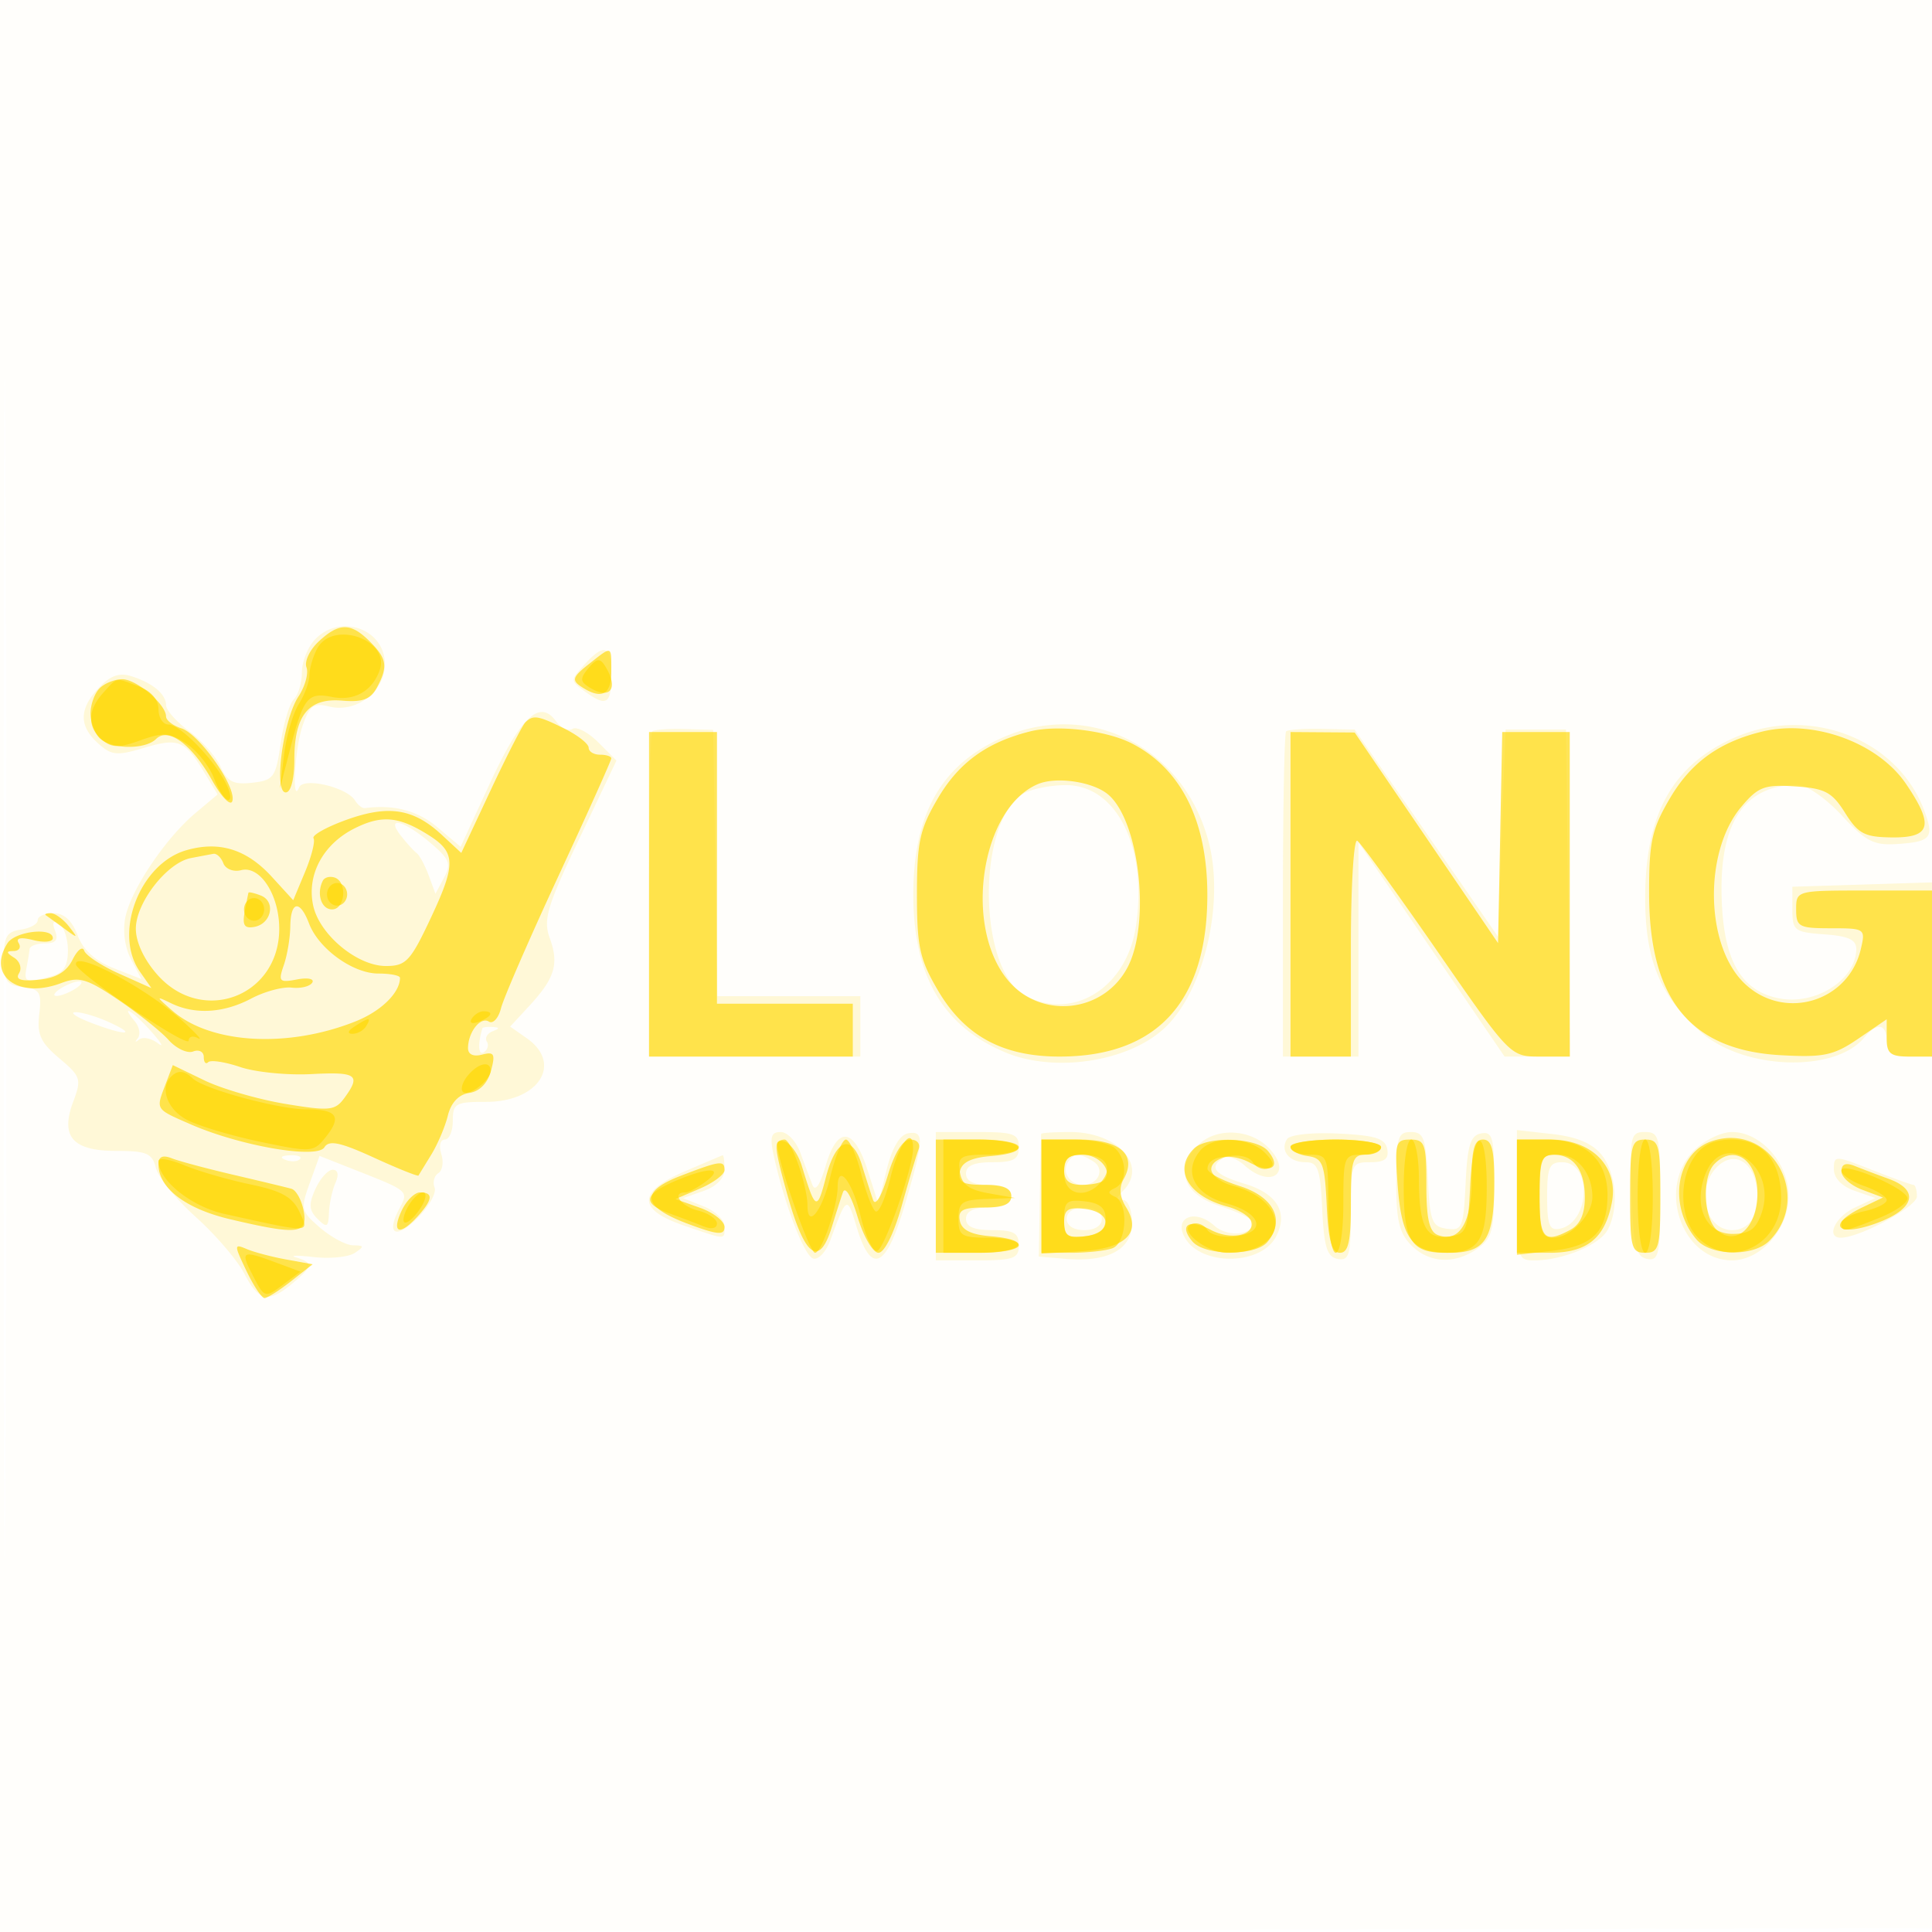 <svg xmlns="http://www.w3.org/2000/svg" width="256" height="256"><path fill="gold" fill-opacity=".016" fill-rule="evenodd" d="M0 128.004v128.004l128.25-.254 128.25-.254.254-127.75L257.008 0H0zm.485.496c0 70.4.119 99.053.265 63.672s.146-92.98 0-128S.485 58.1.485 128.5"/><path fill="gold" fill-opacity=".147" fill-rule="evenodd" d="M41.655 84.829c-.91 1.006-1.655 2.941-1.655 4.3s-.479 2.95-1.063 3.534c-.585.585-1.374 3.233-1.753 5.885-.638 4.457-.922 4.848-3.76 5.172-2.473.282-3.29-.129-4.194-2.116-.619-1.356-2.498-3.482-4.177-4.723S22 94.089 22 93.434c0-1.477-1.825-2.982-4.671-3.854-1.544-.473-2.773-.019-4.25 1.566-2.614 2.805-2.637 5.039-.076 7.356 1.757 1.591 2.495 1.665 6.02.609 4.596-1.377 5.437-1.047 7.978 3.13l1.838 3.024-2.951 2.482c-3.942 3.318-8.479 10.051-9.265 13.753-.384 1.81-.09 4.039.743 5.62l1.38 2.619-3.683-1.446c-2.459-.966-4.049-2.419-4.786-4.37-.734-1.944-1.802-2.923-3.19-2.923-1.148 0-2.087.419-2.087.93s-1.013 1.075-2.25 1.25C.906 123.442.5 124.132.5 127c0 3.005.36 3.542 2.544 3.797 2.242.261 2.498.685 2.16 3.585-.314 2.687.172 3.756 2.658 5.849 2.837 2.386 2.963 2.772 1.862 5.69-1.769 4.686-.132 6.579 5.69 6.579 4.02 0 4.756.317 5.241 2.256.311 1.241 2.702 4.177 5.313 6.525s5.498 5.72 6.416 7.494c1.903 3.681 3.182 3.938 6.366 1.281 2.709-2.259 2.781-2.751.5-3.43-.962-.287.05-.315 2.25-.063s4.675.01 5.5-.537c1.295-.859 1.269-.997-.194-1.011-.932-.008-2.904-1.056-4.383-2.327-2.554-2.198-2.623-2.492-1.384-5.918l1.303-3.606 5.028 1.982c6.759 2.664 6.788 2.69 5.568 4.97-1.842 3.443-.499 4.172 2.38 1.293 1.519-1.518 2.538-3.342 2.265-4.053s-.047-1.569.501-1.908c.549-.339.724-1.478.389-2.532-.34-1.071-.137-1.916.46-1.916.587 0 1.067-1.125 1.067-2.5 0-2.29.371-2.5 4.429-2.5 6.965 0 10.186-5.055 5.37-8.428l-2.202-1.542 2.555-2.765c3.37-3.647 3.941-5.539 2.7-8.942-.896-2.456-.388-4.17 3.902-13.185l4.931-10.362-2.407-2.407c-1.324-1.324-2.858-2.129-3.409-1.788s-1.547-.125-2.212-1.035c-2.146-2.936-4.663-.569-8.71 8.191l-3.913 8.469-3.094-2.603c-2.608-2.195-5.774-3.027-9.578-2.518-.351.047-.945-.411-1.321-1.018-1.088-1.762-6.845-3.107-7.407-1.731-1.009 2.468-.575-5.205.462-8.182.926-2.655 1.471-3.05 3.507-2.539 3.595.903 7.397-1.978 7.397-5.603 0-4.743-6.064-6.809-9.345-3.183m35.763 3.261c-1.856 2.052-1.855 2.117.036 3.5C80.359 93.714 81 93.336 81 89.5c0-4.017-.901-4.371-3.582-1.41m8.998 8.827c-.229.229-.416 10.016-.416 21.75V140h28v-8H95.046l-.273-17.646-.273-17.645-3.834-.105c-2.109-.057-4.022.084-4.25.313m46.084.973c-7.936 3.663-11.513 10.153-11.478 20.828.034 10.639 3.946 17.281 12.21 20.734 6.465 2.702 16.098 1.272 20.941-3.107 5.339-4.829 8.169-16.709 5.94-24.944-3.417-12.631-16.088-18.83-27.613-13.511m37.915-.973c-.228.229-.415 10.016-.415 21.75V140h10v-28.386l9.684 14.193L199.367 140h8.672l-.269-21.667-.27-21.667-4-.002-4-.001-.5 13.729-.5 13.73-9.5-13.723-9.5-13.722-4.335-.089c-2.384-.048-4.521.1-4.75.329m59.085.973c-8 3.692-11.5 10.119-11.5 21.118 0 8.244 1.988 13.018 7.399 17.769 5.693 4.999 17.72 5.399 21.605.718 1.726-2.079 2.996-1.866 2.996.505 0 1.556.667 2 3 2h3v-23.075l-9.25.287-9.25.288v3c0 2.815.263 3.019 4.25 3.307 3.221.234 4.242.718 4.218 2-.076 4.036-5.375 7.411-10.19 6.491-4.848-.927-7.176-4.644-7.599-12.137-.611-10.814 2.71-16.161 10.04-16.161 1.158 0 3.75 1.8 5.817 4.039 3.211 3.478 4.242 4.005 7.417 3.791 4.455-.3 4.873-.838 3.491-4.496-3.631-9.609-15.523-14.023-25.444-9.444m-93.844 7.243c-6.271 3.645-6.128 23.403.194 26.787 6.346 3.396 13.447-1.047 14.666-9.177 1.573-10.491-2.565-18.769-9.355-18.713-2.014.017-4.491.513-5.505 1.103m-82.528 5.617c.754.963 1.687 1.988 2.072 2.278s1.106 1.624 1.601 2.963l.901 2.435 1.14-2.131c.989-1.847.731-2.476-1.927-4.713-3.511-2.954-5.856-3.469-3.787-.832M7.299 123.336c.462 1.205.095 1.664-1.33 1.664-1.083 0-2.003.338-2.046.75s-.227 1.537-.411 2.5c-.367 1.916-.09 2.012 3.238 1.12 1.66-.445 2.25-1.344 2.25-3.428 0-1.553-.526-3.149-1.17-3.547-.787-.486-.961-.178-.531.941M8 131c-.825.533-1.05.969-.5.969s1.675-.436 2.5-.969 1.05-.969.5-.969-1.675.436-2.5.969m4 4.5c4.566 1.758 6.362 1.732 2.5-.036-1.65-.756-3.675-1.36-4.5-1.343s.075.638 2 1.379m5.869-.158c.612.738.78 1.751.372 2.25-.407.499-.332.574.167.167.499-.408 1.624-.197 2.5.469s.501-.012-.832-1.508c-2.434-2.731-4.293-3.891-2.207-1.378m46.054.908c-.638 2.086-.55 3.638.181 3.186.511-.316.693-.955.406-1.42s.043-1.073.734-1.352c.998-.402.999-.522.006-.585-.687-.043-1.284.034-1.327.171m38.601 16.861c1.416 6.444 4.02 13.254 5.22 13.645.684.224 1.71-.868 2.28-2.425 2.148-5.872 2.237-5.919 3.459-1.831 1.935 6.472 3.887 5.641 6.362-2.707 2.604-8.787 2.663-10.037.452-9.612-1.083.209-2.108 1.967-2.812 4.824l-1.109 4.495-1.438-4.5c-1.805-5.649-3.981-5.845-5.542-.5-.748 2.56-1.379 3.46-1.753 2.5a291 291 0 0 1-1.589-4.25c-.552-1.512-1.726-2.75-2.609-2.75-1.275 0-1.464.639-.921 3.111M124 158.5v8.5h5.5c4.833 0 5.5-.242 5.5-2 0-1.619-.667-2-3.5-2-2.444 0-3.5-.452-3.5-1.5q0-1.5 3-1.5t3-1.5-3-1.5-3-1.5c0-1.048 1.056-1.5 3.5-1.5 2.833 0 3.5-.381 3.5-2 0-1.758-.667-2-5.5-2H124zm13.959-8.25c-.022.137-.101 3.85-.174 8.25l-.135 8 3.482.299c5.679.487 8.868-1.23 8.868-4.774 0-1.686-.531-3.025-1.2-3.025-.933 0-.933-.267 0-1.2 3.345-3.345-.667-7.8-7.023-7.8-2.077 0-3.795.113-3.818.25m20.616 1.668c-2.938 3.246-1.678 6.391 3.175 7.927 2.338.74 4.25 1.704 4.25 2.143 0 1.709-3.374 1.983-5.107.415-2.479-2.244-5.361-1.147-3.944 1.501 2.058 3.846 10.048 3.84 12.107-.009 1.698-3.172.195-5.74-4.116-7.031-3.976-1.191-4.827-2.198-2.877-3.403.585-.361 1.858.062 2.829.941 3.535 3.2 6.488.978 3.144-2.366-2.565-2.565-7.194-2.623-9.461-.118m11.953-.963c-.941 1.522.301 3.045 2.483 3.045 1.624 0 1.936.889 2.191 6.24.239 5.006.644 6.306 2.048 6.573 1.523.29 1.75-.519 1.75-6.24 0-6.395.07-6.573 2.573-6.573 1.911 0 2.488-.45 2.24-1.75-.266-1.4-1.562-1.809-6.486-2.045-3.529-.17-6.428.15-6.799.75M185 156.5c0 5.167.41 6.91 2 8.5 2.398 2.398 5.746 2.567 8.777.443 1.938-1.357 2.223-2.456 2.223-8.573 0-6.143-.218-6.975-1.75-6.683-1.406.268-1.809 1.571-2.049 6.636-.278 5.849-.458 6.281-2.5 5.99-1.961-.279-2.233-.993-2.499-6.563-.258-5.431-.553-6.25-2.25-6.25-1.736 0-1.952.72-1.952 6.5m16 1.87c0 8.393.065 8.63 2.351 8.63 3.714 0 8.601-2.041 9.67-4.039 1.532-2.863 1.152-7.526-.81-9.949-1.221-1.508-3.287-2.379-6.5-2.741L201 149.74zm15.21-.131c.243 6.914.571 8.293 2.04 8.573 1.557.298 1.75-.613 1.75-8.239 0-7.963-.145-8.573-2.04-8.573-1.913 0-2.023.517-1.75 8.239m8.245-5.784C219.509 157.4 222.839 167 229.5 167c3.838 0 7.5-4.15 7.5-8.5s-3.662-8.5-7.5-8.5c-1.425 0-3.695 1.105-5.045 2.455m-186.642 1.228c.721.289 1.584.253 1.916-.079s-.258-.568-1.312-.525c-1.165.048-1.402.285-.604.604m52.937 1.523c-6.321 2.72-6.344 5.063-.072 7.2 5.672 1.933 5.322 1.928 5.322.069 0-.838-1.237-2.017-2.75-2.619l-2.75-1.094 2.75-.965c1.708-.598 2.75-1.69 2.75-2.88 0-1.054-.112-1.881-.25-1.836s-2.388 1.001-5 2.125M141.5 154c-.826 1.336.284 3 2 3 2.04 0 2.969-2.089 1.378-3.096-1.807-1.145-2.626-1.122-3.378.096m86.029.614c-2.899 2.899-1.584 8.386 2.011 8.386 2.638 0 3.973-2.82 3.059-6.462-.747-2.978-3.117-3.877-5.07-1.924m15.471.317c0 1.178 1.048 2.265 2.75 2.855l2.75.952-2.75 1.291c-2.58 1.212-3.853 3.971-1.833 3.971 2.502 0 10.083-4.109 10.083-5.464 0-.845-.208-1.536-.463-1.536s-2.73-.893-5.5-1.985c-4.921-1.94-5.037-1.942-5.037-.084m-38 3.642c0 3.707.311 4.512 1.643 4.25 4.067-.8 4.375-8.823.338-8.823-1.686 0-1.981.681-1.981 4.573m-163.199-1.036c-.922 2.023-.867 2.826.272 3.964 1.236 1.237 1.439 1.131 1.513-.787.048-1.218.434-3.001.857-3.964.479-1.088.344-1.75-.357-1.75-.621 0-1.649 1.142-2.285 2.537m99.532 3.963c0 .905.926 1.5 2.334 1.5s2.333-.595 2.333-1.5-.926-1.5-2.333-1.5-2.334.595-2.334 1.5"/><path fill="gold" fill-opacity=".65" fill-rule="evenodd" d="M42.223 85.007c-1.185 1.104-1.911 2.643-1.613 3.419s-.182 2.517-1.066 3.867C37.511 95.396 36.239 105 37.861 105c.676 0 1.139-1.752 1.139-4.309 0-5.91 1.877-8.238 6.334-7.854 2.693.232 3.773-.168 4.593-1.701 1.51-2.821 1.354-3.855-.927-6.136-2.522-2.522-4.064-2.521-6.777.007M78 88.015c-2.118 1.67-2.271 2.122-1 2.962 2.684 1.776 4 1.125 4-1.977 0-3.532.163-3.478-3-.985M13.2 91.2c-.66.66-1.2 2.145-1.2 3.3s.54 2.64 1.2 3.3c1.494 1.494 6.034 1.566 7.482.118 1.604-1.604 4.743.714 7.423 5.483 1.241 2.208 2.445 3.449 2.676 2.757.604-1.813-4.337-8.882-6.743-9.646C22.917 96.156 22 95.446 22 94.933 22 93.329 18.086 90 16.2 90c-.99 0-2.34.54-3 1.2m56.41 4.523c-.398.398-2.47 4.452-4.606 9.009l-3.882 8.285-2.601-2.41c-3.741-3.467-7.032-3.984-12.603-1.981-2.648.953-4.616 2.054-4.373 2.447s-.263 2.402-1.125 4.464l-1.566 3.749-2.831-3.1c-3.339-3.655-6.954-4.782-11.322-3.529-6.185 1.774-9.725 11.008-6.168 16.086l1.532 2.189-4.263-1.909c-2.345-1.05-4.436-2.425-4.646-3.056-.21-.63-.904-.093-1.542 1.194-.801 1.616-2.189 2.438-4.49 2.66-2.366.228-3.118-.021-2.599-.862.402-.65.111-1.575-.647-2.055-1.082-.686-1.096-.877-.069-.889.72-.008 1.02-.483.666-1.055-.417-.675.266-.812 1.941-.392 1.421.357 2.584.242 2.584-.256 0-1.498-5.001-.926-6.021.688-2.728 4.315 1.457 7.406 7.128 5.266 2.388-.902 3.398-.605 7.574 2.22 2.65 1.793 5.649 4.186 6.663 5.319s2.477 1.817 3.25 1.521 1.406.033 1.406.734c0 .7.266 1.008.59.683.325-.325 2.238-.034 4.25.647s6.247 1.101 9.41.933c6.029-.32 6.62.105 4.389 3.157-1.237 1.691-1.957 1.763-7.851.786-3.569-.591-8.379-1.988-10.689-3.104l-4.199-2.029-.95 2.499c-1.314 3.457-1.43 3.27 3.3 5.341 6.581 2.882 16.758 4.632 17.735 3.051.609-.986 2.094-.677 6.554 1.365 3.171 1.452 5.833 2.521 5.916 2.375s.843-1.389 1.689-2.764 1.837-3.706 2.199-5.181c.424-1.722 1.44-2.795 2.841-3 1.37-.2 2.441-1.296 2.879-2.944.594-2.236.419-2.552-1.183-2.133-1.166.305-1.874-.028-1.865-.875.024-2.128 1.653-4.19 2.767-3.502.552.342 1.276-.46 1.608-1.782.331-1.321 3.754-9.199 7.606-17.505 3.852-8.307 7.004-15.322 7.004-15.59s-.675-.488-1.5-.488-1.5-.417-1.5-.927c0-.509-1.419-1.634-3.154-2.5-3.551-1.772-4.208-1.878-5.236-.85m66.89 1.191c-5.725 1.434-9.437 4.122-12.211 8.842-2.424 4.123-2.789 5.79-2.789 12.744 0 6.956.364 8.62 2.793 12.752 3.535 6.013 8.569 8.748 16.102 8.748 12.877 0 19.538-7.238 19.583-21.282.032-9.845-3.412-16.815-9.978-20.195-3.403-1.751-9.862-2.521-13.5-1.609m97 .024c-5.68 1.378-9.429 4.085-12.211 8.818-2.43 4.134-2.787 5.773-2.772 12.744.031 13.973 5.509 20.662 17.461 21.319 5.689.313 7.001.032 10.272-2.2l3.75-2.559v2.47c0 2.078.476 2.47 3 2.47h3v-22h-9c-8.933 0-9 .019-9 2.5 0 2.305.359 2.5 4.608 2.5 4.518 0 4.596.054 3.963 2.75-1.675 7.129-10.378 9.597-15.562 4.413-5.08-5.08-5.23-17.37-.285-23.247 2.244-2.667 3.069-2.98 7.142-2.715 3.948.256 4.893.757 6.62 3.51 1.744 2.782 2.584 3.217 6.264 3.25 5.113.047 5.535-1.605 1.811-7.086s-12.26-8.587-19.061-6.937M86 118.5V140h27v-7H95V97h-9zm85 0V140h8v-14.559c0-8.007.38-14.324.845-14.037.465.288 5.217 6.839 10.559 14.559 9.71 14.032 9.715 14.037 13.655 14.037H208V97h-8.945l-.278 13.984-.277 13.984-9.5-13.954-9.5-13.954-4.25-.03L171 97zm-33.5-14.592c-7.529 3.224-9.888 18.912-3.911 26.015 4.392 5.22 12.704 4.279 15.845-1.795 3.068-5.933 1.519-19.436-2.624-22.872-2.041-1.692-6.873-2.392-9.31-1.348m-90.509 5.851c-4.189 2.09-6.382 6.186-5.489 10.25.846 3.853 5.831 7.991 9.627 7.991 2.685 0 3.274-.638 6.025-6.515 3.278-7.005 3.227-8.565-.35-10.823-3.956-2.496-6.207-2.704-9.813-.903m-21.707 3.942c-3.162.612-7.284 5.909-7.284 9.36 0 1.795 1.109 4.148 2.898 6.15C26.855 135.879 37 132.008 37 123.067c0-4.497-2.551-8.418-5.052-7.764-1.001.262-2.059-.149-2.352-.914-.293-.764-.885-1.328-1.315-1.253s-1.778.329-2.997.565m17.493 2.996c-.873 1.723-.204 3.803 1.223 3.803 1.753 0 2.048-3.651.342-4.219-.637-.213-1.342-.025-1.565.416m-9.851 1.584c-.041.121-.268 1.265-.505 2.543-.332 1.79-.03 2.247 1.312 1.989 2.251-.434 2.83-3.383.816-4.156-.852-.327-1.582-.496-1.623-.376m5.539 4.469c-.019 1.513-.406 3.825-.861 5.138-.752 2.174-.596 2.344 1.755 1.894 1.427-.272 2.328-.084 2.015.422-.311.503-1.535.801-2.72.662-1.184-.138-3.594.51-5.354 1.441-3.662 1.937-7.457 2.165-10.616.637-2.071-1.002-2.063-.951.161.986 5.052 4.403 15.303 4.995 24.283 1.402 3.385-1.354 5.872-3.797 5.872-5.766 0-.311-1.289-.566-2.865-.566-3.371 0-7.91-3.277-9.185-6.631-1.211-3.185-2.442-2.996-2.485.381m-32.382-1.467c.23.156 1.317.943 2.417 1.75 1.85 1.357 1.897 1.336.628-.283-.755-.963-1.843-1.75-2.417-1.75s-.857.127-.628.283m220.723 29.935c-4.746 1.606-5.817 8.587-1.999 13.032 1.88 2.189 7.506 2.294 9.62.18 5.897-5.897.159-15.845-7.621-13.212m-122.429 7.258c2.29 8.172 4.208 9.487 5.869 4.024.502-1.65 1.15-3.675 1.439-4.5.309-.879 1.117.467 1.951 3.25.784 2.613 2.027 4.75 2.762 4.75.787 0 2.055-2.555 3.077-6.197.957-3.409 1.964-6.784 2.239-7.5.281-.731-.192-1.303-1.077-1.303-1.014 0-2.084 1.694-3.001 4.75-.834 2.783-1.642 4.129-1.951 3.25-.289-.825-.937-2.85-1.439-4.5-1.331-4.377-3.467-3.711-4.812 1.5-1.168 4.523-1.388 4.42-3.188-1.5-.501-1.65-1.604-3.134-2.451-3.299-1.321-.256-1.239.775.582 7.275M124 158.5v7.5h5.5c6.174 0 7.547-1.709 1.758-2.19-2.615-.217-3.841-.837-4.073-2.06-.266-1.402.379-1.75 3.242-1.75 2.509 0 3.573-.447 3.573-1.5s-1.064-1.5-3.573-1.5c-2.863 0-3.508-.348-3.242-1.75.232-1.223 1.458-1.843 4.073-2.06 5.789-.481 4.416-2.19-1.758-2.19H124zm14 .052v7.553l5.147-.303c6.014-.353 8.184-2.44 6.065-5.833-.853-1.367-.961-2.596-.327-3.728 1.808-3.231-.462-5.241-5.92-5.241H138zm20.2-6.352c-2.787 2.787-.773 6.285 4.421 7.674 1.512.404 2.928 1.273 3.147 1.93.627 1.88-2.656 2.594-5.334 1.161-2.858-1.53-4.261-.666-2.454 1.511 1.613 1.944 8.382 1.997 9.974.079 2.386-2.874.84-5.962-3.704-7.4-2.338-.74-4.25-1.766-4.25-2.281 0-1.697 3.091-2.163 5.566-.839 2.858 1.53 4.261.666 2.454-1.511-1.51-1.819-8.107-2.037-9.82-.324m12.8-.27c0 .512 1.012 1.075 2.25 1.25 2.021.287 2.28.956 2.548 6.57.222 4.661.667 6.25 1.75 6.25 1.12 0 1.452-1.484 1.452-6.5 0-5.833.205-6.5 2-6.5 1.1 0 2-.45 2-1 0-.556-2.667-1-6-1-3.3 0-6 .419-6 .93m14.188 4.986c.527 7.291 1.889 9.084 6.899 9.084 4.774 0 5.913-1.817 5.913-9.434 0-4.281-.346-5.566-1.5-5.566-1.147 0-1.5 1.264-1.5 5.378 0 5.664-1.659 8.35-4.487 7.265-1.119-.429-1.513-2.15-1.513-6.612 0-5.478-.194-6.031-2.12-6.031-1.97 0-2.09.42-1.692 5.916M201 158.5v7.5h4.345c4.921 0 7.283-1.891 8.221-6.581.955-4.772-2.571-8.419-8.139-8.419H201zm15 0c0 6.833.178 7.5 2 7.5s2-.667 2-7.5-.178-7.5-2-7.5-2 .667-2 7.5m-195-4.218c0 3.148 3.577 5.882 9.523 7.281 8.979 2.112 10.299 1.956 9.706-1.145-.271-1.42-.997-2.725-1.611-2.899-.615-.174-4.043-.999-7.618-1.834s-7.288-1.828-8.25-2.208c-1.195-.472-1.75-.216-1.75.805M141 155c0 1.429.667 2 2.333 2 1.284 0 2.603-.269 2.931-.598 1.246-1.245-.575-3.402-2.871-3.402-1.726 0-2.393.557-2.393 2m63 3.5c0 5.668.596 6.322 4.066 4.465 1.306-.699 1.934-2.096 1.934-4.3 0-3.645-1.498-5.665-4.2-5.665-1.515 0-1.8.87-1.8 5.5m23.2-4.3c-1.722 1.722-1.48 7.323.384 8.87 2.29 1.9 4.844-.044 5.234-3.986.489-4.936-2.75-7.752-5.618-4.884m-136.981 1.592c-5.485 2.106-5.16 4.11 1.039 6.412 3.858 1.433 4.742 1.503 4.742.376 0-.761-1.463-1.905-3.25-2.542l-3.25-1.157 3.25-1.392c1.787-.766 3.25-1.864 3.25-2.441 0-1.333-.563-1.261-5.781.744M244 155.2c0 .778 1.238 1.878 2.75 2.445l2.75 1.032-2.75 1.322c-4.773 2.295-3.389 3.983 1.75 2.135 5.201-1.87 5.951-4.413 1.75-5.934a161 161 0 0 1-4.5-1.705c-1.176-.476-1.75-.245-1.75.705m-190.818 5.3c-1.335 2.93-.2 3.282 2.163.671 2.004-2.215 2.1-3.171.316-3.171-.737 0-1.853 1.125-2.479 2.5M141 162c0 1.737.511 2.074 2.75 1.816 1.637-.188 2.75-.923 2.75-1.816s-1.113-1.628-2.75-1.816c-2.239-.258-2.75.079-2.75 1.816m-108.357 6.377c.95 1.992 2.033 3.623 2.407 3.623s1.961-1.008 3.527-2.239l2.847-2.239-3.462-.626c-1.904-.344-4.269-.967-5.255-1.384-1.715-.726-1.717-.602-.064 2.865"/><path fill="gold" fill-opacity=".64" fill-rule="evenodd" d="M42.035 85.934C41.466 86.998 41 88.589 41 89.469s-.632 2.598-1.404 3.816-1.651 4.24-1.953 6.715l-.55 4.5 1.319-5.127c1.793-6.971 2.349-7.671 5.586-7.023 2.942.588 5.348-.771 6.32-3.571 1.396-4.022-6.248-6.647-8.283-2.845m35.941 2.595c-1.134 1.367-1.12 1.767.088 2.532 2.81 1.778 3.993.154 2.082-2.858-.653-1.03-1.101-.963-2.17.326m-64.321 3.3c-2.078 2.296-2.11 4.548-.089 6.226 1.27 1.054 2.223 1.061 5.049.039 2.994-1.082 3.846-1.022 6.061.43 1.418.929 3.069 2.991 3.67 4.582.601 1.592 1.46 2.894 1.908 2.894.449 0 .296-1.013-.341-2.25-1.682-3.269-6.076-7.75-7.6-7.75-.722 0-1.313-.911-1.313-2.025 0-1.253-.977-2.396-2.565-3-3.222-1.225-2.837-1.294-4.78.854M43.333 118.5c0 .825.6 1.5 1.334 1.5.733 0 1.333-.675 1.333-1.5s-.6-1.5-1.333-1.5c-.734 0-1.334.675-1.334 1.5m-11 2c0 .825.6 1.5 1.334 1.5.733 0 1.333-.675 1.333-1.5s-.6-1.5-1.333-1.5c-.734 0-1.334.675-1.334 1.5m-22.276 7.275C10.15 128.946 25 139 25 137.892c0-.556.563-.699 1.25-.319s-.325-.724-2.25-2.454c-4.817-4.327-14.09-9.212-13.943-7.344m52.45 7.214c-.35.566.051.734.941.393 1.732-.665 2.049-1.382.611-1.382-.518 0-1.216.445-1.552.989M47 136c-.901.582-1.025.975-.309.985.655.008 1.469-.435 1.809-.985.767-1.242.421-1.242-1.5 0m14.98 6.524c-.696.838-.987 1.803-.647 2.143.727.726 3.667-1.511 3.667-2.789 0-1.378-1.63-1.029-3.02.646m-39.313.143c-1.54 1.54-.473 4.382 2.154 5.741 1.552.802 5.94 2.109 9.75 2.903 6.718 1.4 6.98 1.38 8.601-.655 2.154-2.706 1.492-3.656-2.55-3.656-3.668 0-13.62-2.701-15.072-4.091-1.128-1.079-1.975-1.151-2.883-.242M103 151.642c0 2.157 4.245 14.358 4.995 14.358.875 0 2.988-6.164 2.999-8.75.015-3.156 1.927-.749 3.017 3.796.666 2.776 1.667 4.895 2.226 4.708.98-.326 4.718-10.958 4.748-13.504.038-3.182-1.908-.739-2.984 3.748-.66 2.748-1.549 4.781-1.977 4.517-.428-.265-1.29-2.514-1.915-4.998-.626-2.484-1.536-4.517-2.024-4.517-.487 0-1.425 2.25-2.085 5-1.082 4.509-2.992 6.892-3.006 3.75-.011-2.645-2.133-8.75-3.041-8.75-.524 0-.953.289-.953.642m22 6.858v7.5h5c2.75 0 5-.45 5-1s-1.8-1-4-1c-3.6 0-4-.25-4-2.5 0-2.199.452-2.516 3.75-2.632l3.75-.131-3.5-.619c-2.634-.465-3.579-1.175-3.82-2.868-.286-2.017.102-2.25 3.75-2.25 2.239 0 4.07-.45 4.07-1s-2.25-1-5-1h-5zm13 0v7.5h3.918c2.155 0 4.63-.273 5.5-.607 1.892-.726 2.147-5.963.332-6.81-1-.466-1-.7 0-1.166 1.588-.741 1.615-3.652.05-5.217-.66-.66-3.135-1.2-5.5-1.2H138zm21.046-6.055c-2.323 2.798-.841 5.802 3.454 7.002 4.74 1.324 5.39 3.894 1.109 4.383-1.591.182-3.226-.211-3.635-.872s-1.305-1.014-1.992-.785c-2.041.68 1.787 3.827 4.655 3.827 8.079 0 8.595-6.774.677-8.891-1.548-.414-2.814-1.396-2.814-2.181 0-1.794 4.513-2.524 5.521-.894.411.666 1.31 1.022 1.997.793.911-.303.787-.879-.455-2.122-2.083-2.082-6.883-2.229-8.517-.26M171 152c0 .55 1.125 1 2.5 1 2.41 0 2.5.233 2.5 6.5 0 3.667.436 6.5 1 6.5s1-2.833 1-6.5c0-6.267.09-6.5 2.5-6.5 1.375 0 2.5-.45 2.5-1 0-.556-2.667-1-6-1s-6 .444-6 1m15 5.3c0 7.11 1.005 8.7 5.5 8.7s5.5-1.59 5.5-8.7c0-8.167-1.814-8.208-2.202-.05-.273 5.726-.498 6.278-2.685 6.587-3.157.447-4.079-1.26-4.098-7.587-.008-2.887-.465-5.25-1.015-5.25-.561 0-1 2.767-1 6.3m15 1.33v7.63l4.689-.528c5.397-.609 7.311-2.552 7.311-7.423 0-4.601-2.964-7.309-8-7.309h-4zm16-.13c0 4.333.422 7.5 1 7.5s1-3.167 1-7.5-.422-7.5-1-7.5-1 3.167-1 7.5m7.557-5.277c-2.187 3.121-1.971 8.363.443 10.777 4.261 4.261 11 1.027 11-5.277 0-4.841-2.426-7.723-6.5-7.723-2.366 0-3.856.67-4.943 2.223M21 153.852c0 2.54 4.356 6.027 8.743 6.999 11.6 2.57 11.27 2.578 9.944-.261-.925-1.981-2.366-2.788-6.532-3.656-2.939-.613-6.877-1.755-8.75-2.538S21 153.369 21 153.852m120 1.648c0 2.86 2.943 3.479 4.964 1.044 1.615-1.946.477-3.544-2.523-3.544-1.937 0-2.441.516-2.441 2.5m63 3c0 4.679.275 5.5 1.845 5.5 2.257 0 5.155-3.033 5.155-5.394 0-3.137-1.998-5.606-4.535-5.606-2.321 0-2.465.321-2.465 5.5m21.942-2.849c-1.59 4.185.098 7.849 3.617 7.849 2.244 0 3.107-.608 3.846-2.71 2.222-6.319-5.098-11.359-7.463-5.139m18.058-.558c0 .556 1.35 1.482 3 2.057s3 1.416 3 1.868-1.35 1.12-3 1.482-3 1.073-3 1.579c0 1.228.297 1.186 5.021-.704 2.234-.894 3.904-2.1 3.711-2.68-.485-1.454-8.732-4.857-8.732-3.602m-154.75 1.491c-3.972 1.738-4.111 2.909-.5 4.216a159 159 0 0 1 4.5 1.705c1.029.417 1.75.261 1.75-.379 0-.598-1.125-1.37-2.5-1.715-2.292-.576-3.58-2.411-1.691-2.411.445 0 1.682-.661 2.75-1.468 2.556-1.934.166-1.905-4.309.052M54 160c-.589 1.1-.713 2-.276 2s1.357-.9 2.044-2c.692-1.108.815-2 .276-2-.536 0-1.455.9-2.044 2m87 1.5c0 2.282.366 2.591 2.75 2.316 1.978-.227 2.75-.878 2.75-2.316s-.772-2.089-2.75-2.316c-2.384-.275-2.75.034-2.75 2.316m-107.49 7.52c1.538 2.974 1.597 2.993 3.93 1.25l2.369-1.77-3.154-1.174c-4.643-1.728-4.855-1.613-3.145 1.694"/></svg>